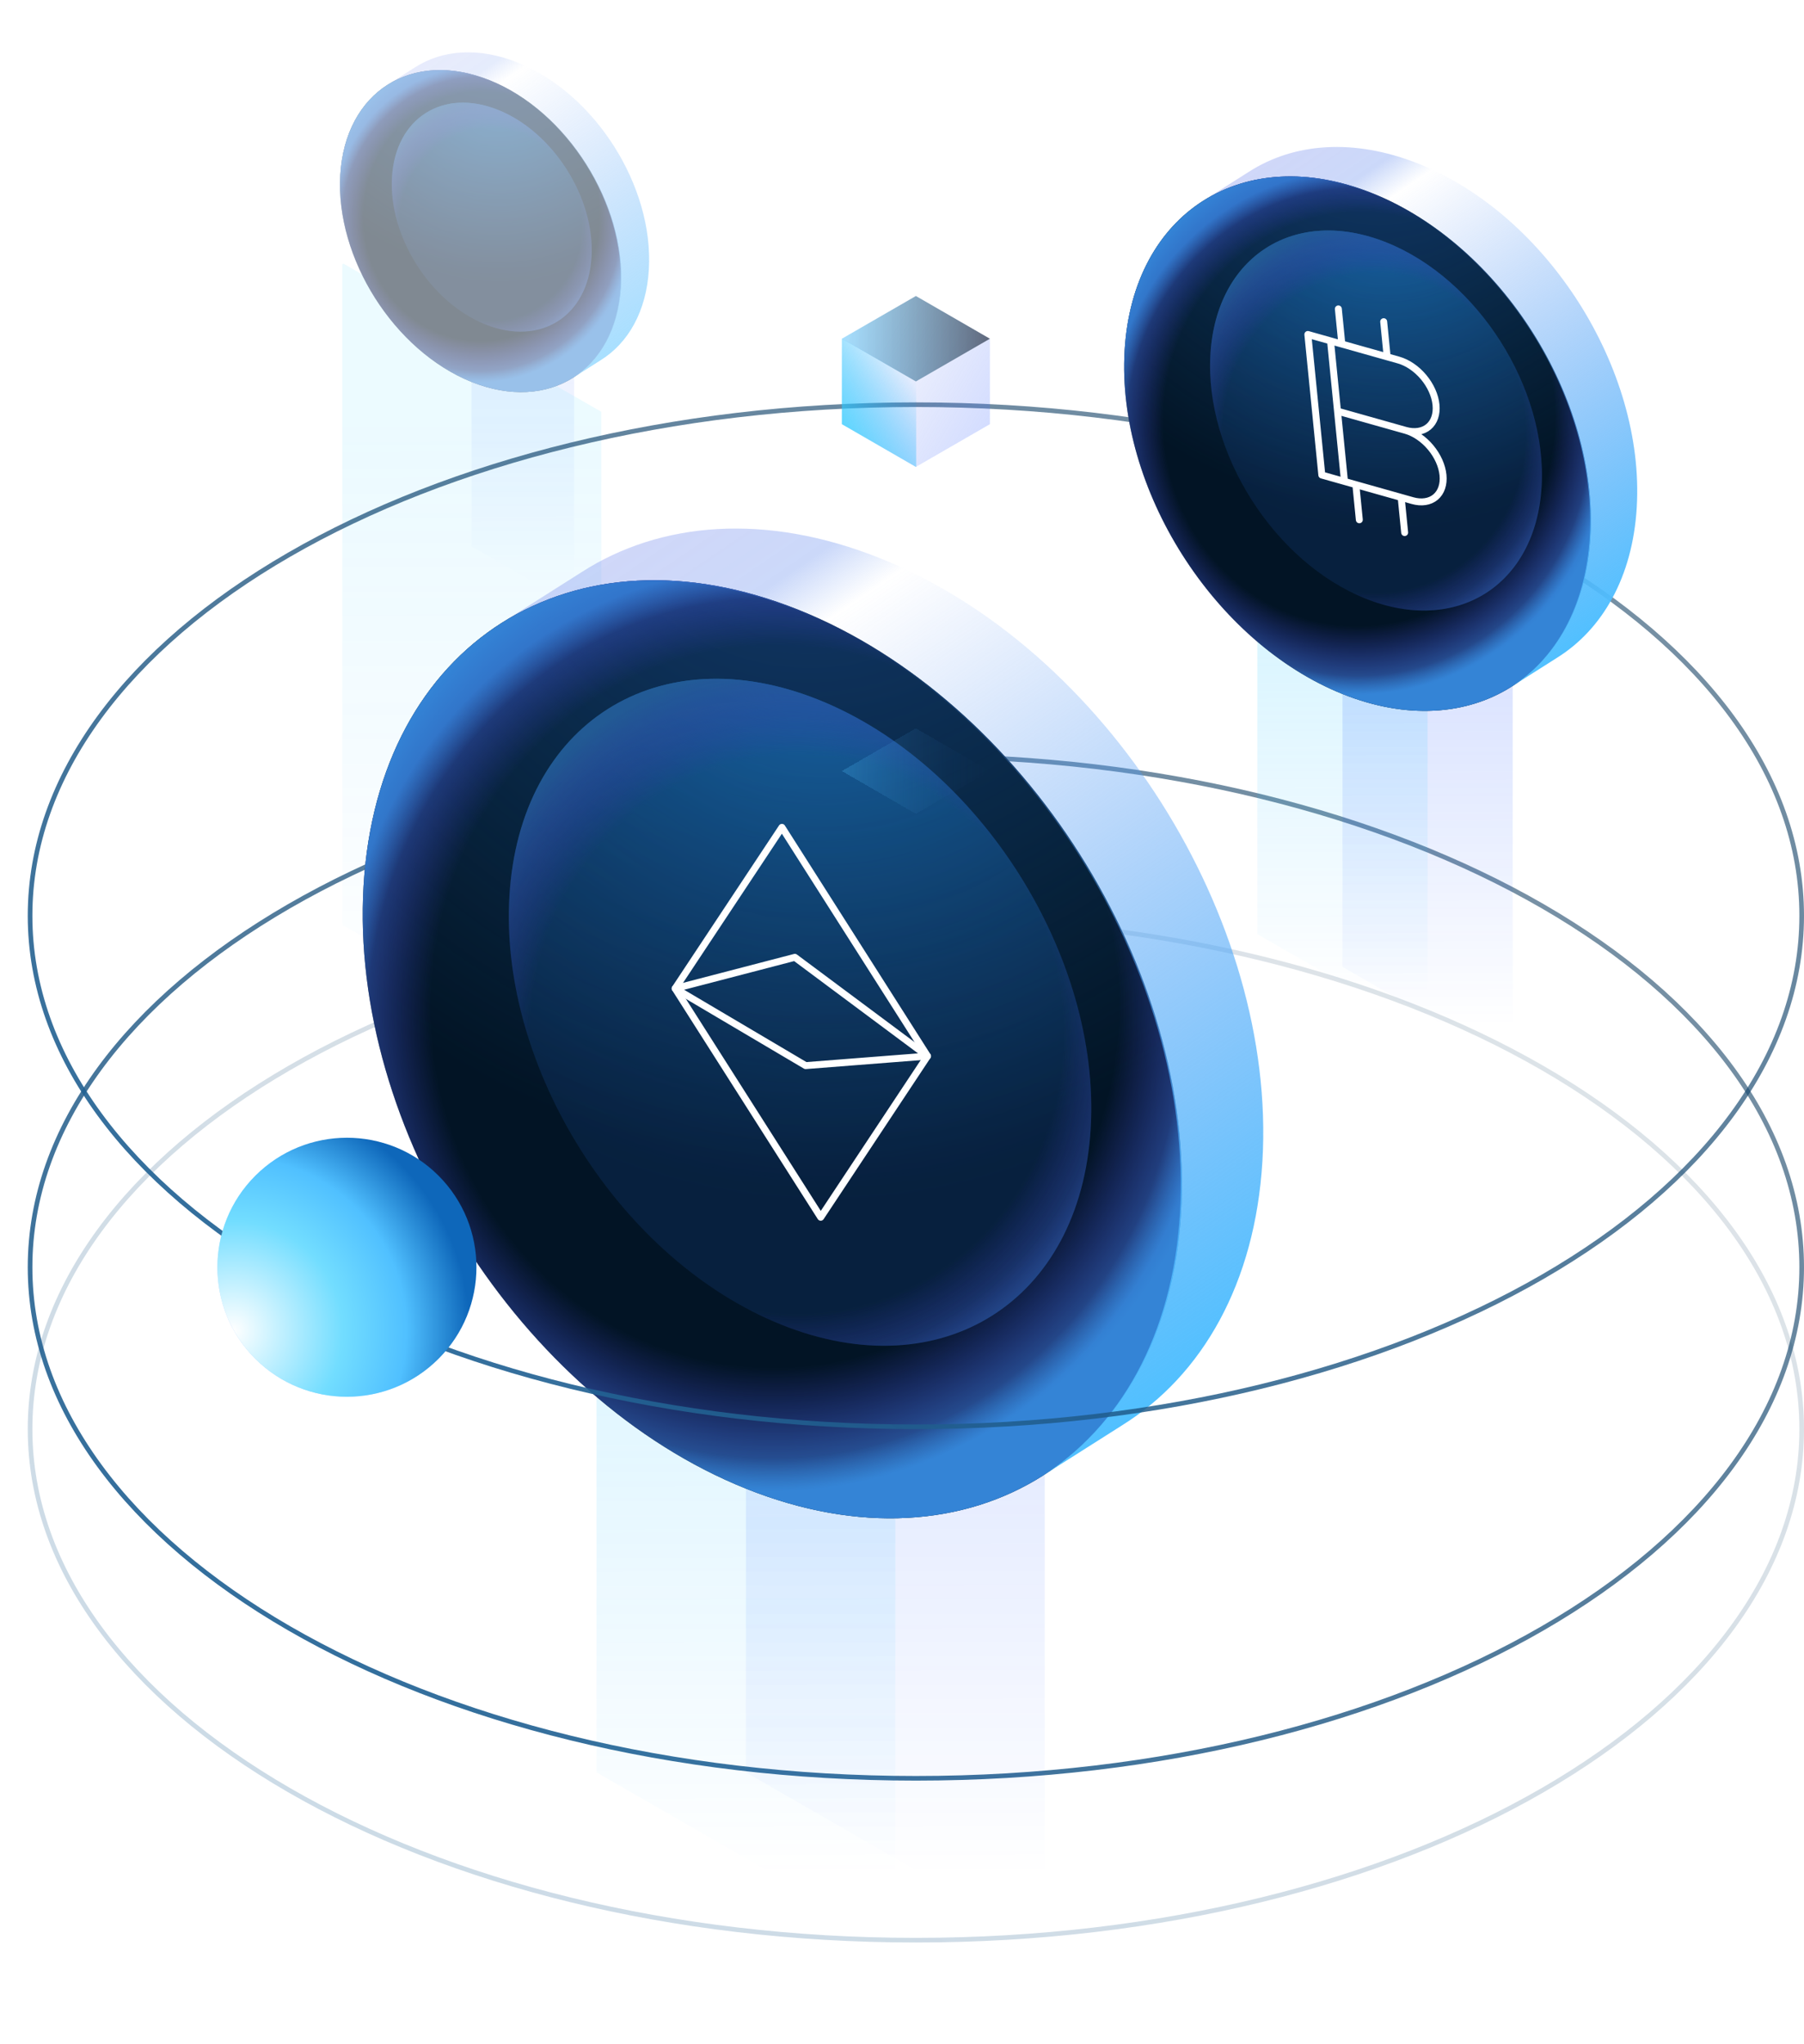 <svg width="390" height="442" viewBox="0 0 390 442" fill="none" xmlns="http://www.w3.org/2000/svg">
<g opacity="0.5">
<g filter="url(#filter0_f_235_1226)">
<path opacity="0.25" d="M124.118 130.792L124.025 130.845L101.941 118.133V61.465L102.033 61.412L124.118 74.124V130.792Z" fill="url(#paint0_linear_235_1226)"/>
<path opacity="0.25" d="M130 231.866L129.767 232L74 199.961V57.134L74.233 57L130 89.039V231.866Z" fill="url(#paint1_linear_235_1226)"/>
</g>
<path d="M134.236 62.112C133.162 80.127 118.711 89.293 101.957 82.585C85.204 75.878 72.492 55.837 73.565 37.822C74.638 19.808 89.09 10.642 105.844 17.349C122.597 24.057 135.309 44.098 134.236 62.112Z" fill="#021425"/>
<path d="M134.236 62.112C133.162 80.127 118.711 89.293 101.957 82.585C85.204 75.878 72.492 55.837 73.565 37.822C74.638 19.808 89.09 10.642 105.844 17.349C122.597 24.057 135.309 44.098 134.236 62.112Z" fill="url(#paint2_radial_235_1226)"/>
<path d="M134.236 62.112C133.162 80.127 118.711 89.293 101.957 82.585C85.204 75.878 72.492 55.837 73.565 37.822C74.638 19.808 89.09 10.642 105.844 17.349C122.597 24.057 135.309 44.098 134.236 62.112Z" fill="url(#paint3_radial_235_1226)"/>
<path d="M134.236 62.112C133.162 80.127 118.711 89.293 101.957 82.585C85.204 75.878 72.492 55.837 73.565 37.822C74.638 19.808 89.09 10.642 105.844 17.349C122.597 24.057 135.309 44.098 134.236 62.112Z" fill="url(#paint4_radial_235_1226)" fill-opacity="0.5"/>
<g opacity="0.75">
<path d="M127.88 55.59C127.117 68.399 116.841 74.917 104.929 70.147C93.016 65.378 83.978 51.128 84.741 38.319C85.504 25.51 95.78 18.992 107.692 23.762C119.605 28.531 128.643 42.781 127.88 55.59Z" fill="url(#paint5_radial_235_1226)"/>
<path d="M127.88 55.59C127.117 68.399 116.841 74.917 104.929 70.147C93.016 65.378 83.978 51.128 84.741 38.319C85.504 25.51 95.78 18.992 107.692 23.762C119.605 28.531 128.643 42.781 127.88 55.59Z" fill="url(#paint6_radial_235_1226)"/>
</g>
<path d="M134.153 62.156C133.613 71.233 129.676 78.063 123.76 81.749L123.761 81.751L129.883 77.867L129.882 77.865C135.798 74.18 139.735 67.349 140.275 58.272C141.347 40.257 128.634 20.217 111.88 13.511C103.438 10.132 95.581 10.783 89.725 14.565L89.725 14.564L83.603 18.448L83.603 18.449C89.459 14.666 97.316 14.016 105.758 17.395C122.512 24.101 135.225 44.141 134.153 62.156Z" fill="url(#paint7_linear_235_1226)"/>
</g>
<path opacity="0.25" d="M389.5 309C389.5 339.398 368.184 367.013 333.514 387.056C298.858 407.092 250.947 419.5 198 419.5C145.053 419.5 97.142 407.092 62.486 387.056C27.816 367.013 6.5 339.398 6.5 309C6.5 278.602 27.816 250.987 62.486 230.944C97.142 210.908 145.053 198.5 198 198.5C250.947 198.5 298.858 210.908 333.514 230.944C368.184 250.987 389.5 278.602 389.5 309Z" stroke="url(#paint8_linear_235_1226)"/>
<path d="M389.5 274C389.5 304.398 368.184 332.013 333.514 352.056C298.858 372.092 250.947 384.5 198 384.5C145.053 384.5 97.142 372.092 62.486 352.056C27.816 332.013 6.5 304.398 6.5 274C6.5 243.602 27.816 215.987 62.486 195.944C97.142 175.908 145.053 163.5 198 163.5C250.947 163.5 298.858 175.908 333.514 195.944C368.184 215.987 389.5 243.602 389.5 274Z" stroke="url(#paint9_linear_235_1226)"/>
<g filter="url(#filter1_f_235_1226)">
<path opacity="0.25" d="M225.854 420.093L225.584 420.248L161.256 383.22V218.155L161.526 218L225.854 255.028V420.093Z" fill="url(#paint10_linear_235_1226)"/>
<path opacity="0.25" d="M193.555 420.093L193.286 420.248L128.958 383.22V218.155L129.227 218L193.555 255.028V420.093Z" fill="url(#paint11_linear_235_1226)"/>
</g>
<path d="M255.324 262.248C252.197 314.721 210.102 341.421 161.302 321.883C112.501 302.345 75.474 243.968 78.601 191.494C81.727 139.021 123.822 112.321 172.623 131.859C221.423 151.397 258.45 209.774 255.324 262.248Z" fill="#021425"/>
<path d="M255.324 262.248C252.197 314.721 210.102 341.421 161.302 321.883C112.501 302.345 75.474 243.968 78.601 191.494C81.727 139.021 123.822 112.321 172.623 131.859C221.423 151.397 258.45 209.774 255.324 262.248Z" fill="url(#paint12_radial_235_1226)"/>
<path d="M255.324 262.248C252.197 314.721 210.102 341.421 161.302 321.883C112.501 302.345 75.474 243.968 78.601 191.494C81.727 139.021 123.822 112.321 172.623 131.859C221.423 151.397 258.45 209.774 255.324 262.248Z" fill="url(#paint13_radial_235_1226)"/>
<path d="M255.324 262.248C252.197 314.721 210.102 341.421 161.302 321.883C112.501 302.345 75.474 243.968 78.601 191.494C81.727 139.021 123.822 112.321 172.623 131.859C221.423 151.397 258.45 209.774 255.324 262.248Z" fill="url(#paint14_radial_235_1226)" fill-opacity="0.5"/>
<g opacity="0.75">
<path d="M235.791 244.025C233.568 281.336 203.637 300.321 168.937 286.428C134.238 272.536 107.911 231.028 110.133 193.717C112.356 156.406 142.288 137.421 176.987 151.313C211.686 165.206 238.014 206.714 235.791 244.025Z" fill="url(#paint15_radial_235_1226)"/>
<path d="M235.791 244.025C233.568 281.336 203.637 300.321 168.937 286.428C134.238 272.536 107.911 231.028 110.133 193.717C112.356 156.406 142.288 137.421 176.987 151.313C211.686 165.206 238.014 206.714 235.791 244.025Z" fill="url(#paint16_radial_235_1226)"/>
</g>
<path d="M145.958 213.73L169.043 178.887L200.513 228.348L177.428 263.191L145.958 213.73Z" stroke="white" stroke-width="1.5" stroke-linecap="round" stroke-linejoin="round"/>
<path d="M145.958 213.73L171.838 206.988L200.513 228.348L174.167 230.406L145.958 213.73Z" stroke="white" stroke-width="1.5" stroke-linecap="round" stroke-linejoin="round"/>
<path d="M255.083 262.374C253.51 288.813 242.043 308.71 224.809 319.447L224.812 319.451L242.645 308.138L242.642 308.134C259.876 297.398 271.343 277.501 272.916 251.061C276.038 198.587 239.007 140.213 190.205 120.679C165.616 110.837 142.729 112.733 125.673 123.749L125.672 123.747L107.839 135.06L107.84 135.062C124.896 124.045 147.783 122.149 172.372 131.992C221.175 151.526 258.206 209.9 255.083 262.374Z" fill="url(#paint17_linear_235_1226)"/>
<path d="M389.5 198C389.5 228.398 368.184 256.013 333.514 276.056C298.858 296.092 250.947 308.5 198 308.5C145.053 308.5 97.142 296.092 62.486 276.056C27.816 256.013 6.5 228.398 6.5 198C6.5 167.602 27.816 139.987 62.486 119.944C97.142 99.908 145.053 87.5 198 87.5C250.947 87.5 298.858 99.908 333.514 119.944C368.184 139.987 389.5 167.602 389.5 198Z" stroke="url(#paint18_linear_235_1226)"/>
<path d="M198 64L214 73.239V91.716L198 100.954L182 91.716V73.239L198 64Z" fill="url(#paint19_linear_235_1226)"/>
<g opacity="0.5" filter="url(#filter2_d_235_1226)">
<path d="M198 100.954L214 91.716L198 82.477L182 91.716L198 100.954Z" fill="url(#paint20_linear_235_1226)" shape-rendering="crispEdges"/>
</g>
<path d="M198 82.477L214 73.239L198 64L182 73.239L198 82.477Z" fill="url(#paint21_linear_235_1226)"/>
<path d="M198.067 100.915L198 100.954L182 91.716V73.277L182.067 73.239L198.067 82.477V100.915Z" fill="url(#paint22_linear_235_1226)"/>
<g filter="url(#filter3_f_235_1226)">
<path opacity="0.25" d="M327.028 230.066L326.875 230.155L290.223 209.058V115.01L290.376 114.922L327.028 136.019V230.066Z" fill="url(#paint23_linear_235_1226)"/>
<path opacity="0.25" d="M308.625 222.989L308.472 223.077L271.82 201.98V107.932L271.974 107.844L308.625 128.941V222.989Z" fill="url(#paint24_linear_235_1226)"/>
</g>
<path d="M343.82 116.083C342.038 145.981 318.054 161.193 290.249 150.061C262.445 138.929 241.348 105.668 243.129 75.771C244.911 45.873 268.895 30.661 296.7 41.793C324.504 52.925 345.601 86.186 343.82 116.083Z" fill="#021425"/>
<path d="M343.82 116.083C342.038 145.981 318.054 161.193 290.249 150.061C262.445 138.929 241.348 105.668 243.129 75.771C244.911 45.873 268.895 30.661 296.7 41.793C324.504 52.925 345.601 86.186 343.82 116.083Z" fill="url(#paint25_radial_235_1226)"/>
<path d="M343.82 116.083C342.038 145.981 318.054 161.193 290.249 150.061C262.445 138.929 241.348 105.668 243.129 75.771C244.911 45.873 268.895 30.661 296.7 41.793C324.504 52.925 345.601 86.186 343.82 116.083Z" fill="url(#paint26_radial_235_1226)"/>
<path d="M343.82 116.083C342.038 145.981 318.054 161.193 290.249 150.061C262.445 138.929 241.348 105.668 243.129 75.771C244.911 45.873 268.895 30.661 296.7 41.793C324.504 52.925 345.601 86.186 343.82 116.083Z" fill="url(#paint27_radial_235_1226)" fill-opacity="0.5"/>
<g opacity="0.75">
<path d="M333.272 105.259C332.006 126.517 314.952 137.334 295.182 129.419C275.411 121.504 260.411 97.854 261.677 76.595C262.944 55.337 279.998 44.52 299.768 52.436C319.539 60.351 334.539 84.001 333.272 105.259Z" fill="url(#paint28_radial_235_1226)"/>
<path d="M333.272 105.259C332.006 126.517 314.952 137.334 295.182 129.419C275.411 121.504 260.411 97.854 261.677 76.595C262.944 55.337 279.998 44.52 299.768 52.436C319.539 60.351 334.539 84.001 333.272 105.259Z" fill="url(#paint29_radial_235_1226)"/>
</g>
<path d="M302.912 107.551L303.667 115.15M282.739 72.318L302.338 77.845C304.288 78.395 306.237 79.723 307.757 81.537C309.277 83.351 310.244 85.502 310.444 87.517C310.644 89.533 310.062 91.247 308.826 92.284C307.589 93.32 305.799 93.593 303.85 93.044C305.799 93.593 307.748 94.921 309.269 96.735C310.789 98.549 311.755 100.7 311.956 102.716C312.156 104.731 311.574 106.445 310.337 107.482C309.101 108.518 307.311 108.792 305.362 108.242L285.762 102.714L282.739 72.318ZM287.639 73.7L290.662 104.096L287.639 73.7ZM289.15 88.898L303.85 93.044L289.15 88.898ZM289.333 66.791L290.089 74.391L289.333 66.791ZM299.133 69.555L299.888 77.154L299.133 69.555ZM293.112 104.787L293.868 112.386L293.112 104.787Z" stroke="white" stroke-width="1.5" stroke-linecap="round" stroke-linejoin="round"/>
<path d="M343.683 116.155C342.786 131.22 336.253 142.556 326.434 148.673L326.435 148.676L336.596 142.23L336.594 142.228C346.413 136.111 352.947 124.774 353.843 109.71C355.622 79.812 334.523 46.553 306.718 35.423C292.707 29.815 279.667 30.895 269.95 37.172L269.949 37.171L259.789 43.617L259.789 43.618C269.507 37.341 282.547 36.261 296.557 41.869C324.363 52.999 345.462 86.258 343.683 116.155Z" fill="url(#paint30_linear_235_1226)"/>
<g filter="url(#filter4_dd_235_1226)">
<path d="M110.799 307.799C99.864 318.734 82.136 318.734 71.201 307.799C60.266 296.864 60.266 279.136 71.201 268.201C82.136 257.266 99.864 257.266 110.799 268.201C121.734 279.136 121.734 296.864 110.799 307.799Z" fill="url(#paint31_radial_235_1226)"/>
<path d="M110.799 307.799C99.864 318.734 82.136 318.734 71.201 307.799C60.266 296.864 60.266 279.136 71.201 268.201C82.136 257.266 99.864 257.266 110.799 268.201C121.734 279.136 121.734 296.864 110.799 307.799Z" fill="url(#paint32_radial_235_1226)"/>
</g>
<defs>
<filter id="filter0_f_235_1226" x="53" y="36" width="98" height="217" filterUnits="userSpaceOnUse" color-interpolation-filters="sRGB">
<feFlood flood-opacity="0" result="BackgroundImageFix"/>
<feBlend mode="normal" in="SourceGraphic" in2="BackgroundImageFix" result="shape"/>
<feGaussianBlur stdDeviation="10.5" result="effect1_foregroundBlur_235_1226"/>
</filter>
<filter id="filter1_f_235_1226" x="107.958" y="197" width="138.896" height="244.248" filterUnits="userSpaceOnUse" color-interpolation-filters="sRGB">
<feFlood flood-opacity="0" result="BackgroundImageFix"/>
<feBlend mode="normal" in="SourceGraphic" in2="BackgroundImageFix" result="shape"/>
<feGaussianBlur stdDeviation="10.5" result="effect1_foregroundBlur_235_1226"/>
</filter>
<filter id="filter2_d_235_1226" x="32" y="7.477" width="332" height="318.477" filterUnits="userSpaceOnUse" color-interpolation-filters="sRGB">
<feFlood flood-opacity="0" result="BackgroundImageFix"/>
<feColorMatrix in="SourceAlpha" type="matrix" values="0 0 0 0 0 0 0 0 0 0 0 0 0 0 0 0 0 0 127 0" result="hardAlpha"/>
<feOffset dy="75"/>
<feGaussianBlur stdDeviation="75"/>
<feComposite in2="hardAlpha" operator="out"/>
<feColorMatrix type="matrix" values="0 0 0 0 0.312 0 0 0 0 0.67 0 0 0 0 1 0 0 0 1 0"/>
<feBlend mode="normal" in2="BackgroundImageFix" result="effect1_dropShadow_235_1226"/>
<feBlend mode="normal" in="SourceGraphic" in2="effect1_dropShadow_235_1226" result="shape"/>
</filter>
<filter id="filter3_f_235_1226" x="250.82" y="86.844" width="97.208" height="164.311" filterUnits="userSpaceOnUse" color-interpolation-filters="sRGB">
<feFlood flood-opacity="0" result="BackgroundImageFix"/>
<feBlend mode="normal" in="SourceGraphic" in2="BackgroundImageFix" result="shape"/>
<feGaussianBlur stdDeviation="10.5" result="effect1_foregroundBlur_235_1226"/>
</filter>
<filter id="filter4_dd_235_1226" x="0" y="192" width="170" height="174" filterUnits="userSpaceOnUse" color-interpolation-filters="sRGB">
<feFlood flood-opacity="0" result="BackgroundImageFix"/>
<feColorMatrix in="SourceAlpha" type="matrix" values="0 0 0 0 0 0 0 0 0 0 0 0 0 0 0 0 0 0 127 0" result="hardAlpha"/>
<feOffset dx="-20" dy="7"/>
<feGaussianBlur stdDeviation="21.5"/>
<feComposite in2="hardAlpha" operator="out"/>
<feColorMatrix type="matrix" values="0 0 0 0 0 0 0 0 0 0.928 0 0 0 0 1 0 0 0 1 0"/>
<feBlend mode="normal" in2="BackgroundImageFix" result="effect1_dropShadow_235_1226"/>
<feColorMatrix in="SourceAlpha" type="matrix" values="0 0 0 0 0 0 0 0 0 0 0 0 0 0 0 0 0 0 127 0" result="hardAlpha"/>
<feOffset dx="4" dy="-21"/>
<feGaussianBlur stdDeviation="23.5"/>
<feComposite in2="hardAlpha" operator="out"/>
<feColorMatrix type="matrix" values="0 0 0 0 0.231 0 0 0 0 0.354 0 0 0 0 0.792 0 0 0 1 0"/>
<feBlend mode="normal" in2="effect1_dropShadow_235_1226" result="effect2_dropShadow_235_1226"/>
<feBlend mode="normal" in="SourceGraphic" in2="effect2_dropShadow_235_1226" result="shape"/>
</filter>
<linearGradient id="paint0_linear_235_1226" x1="124.025" y1="125.81" x2="123.902" y2="74.847" gradientUnits="userSpaceOnUse">
<stop stop-color="#0047FF" stop-opacity="0"/>
<stop offset="1" stop-color="#305DFF" stop-opacity="0.76"/>
</linearGradient>
<linearGradient id="paint1_linear_235_1226" x1="129.767" y1="219.309" x2="129.458" y2="90.86" gradientUnits="userSpaceOnUse">
<stop stop-color="#00A3FF" stop-opacity="0"/>
<stop offset="1" stop-color="#30CDFF" stop-opacity="0.76"/>
</linearGradient>
<radialGradient id="paint2_radial_235_1226" cx="0" cy="0" r="1" gradientUnits="userSpaceOnUse" gradientTransform="translate(106.738 2.337) rotate(93.409) scale(55.945 53.082)">
<stop stop-color="#133A74"/>
<stop offset="1" stop-color="#134974" stop-opacity="0"/>
</radialGradient>
<radialGradient id="paint3_radial_235_1226" cx="0" cy="0" r="1" gradientUnits="userSpaceOnUse" gradientTransform="translate(104.092 46.755) rotate(93.409) scale(35.894 34.057)">
<stop stop-color="#2A6AAC" stop-opacity="0"/>
<stop offset="0.75" stop-color="#4441CB" stop-opacity="0"/>
<stop offset="1" stop-color="#2A6AAC"/>
</radialGradient>
<radialGradient id="paint4_radial_235_1226" cx="0" cy="0" r="1" gradientUnits="userSpaceOnUse" gradientTransform="translate(103.992 48.423) rotate(93.409) scale(34.223 32.472)">
<stop stop-color="white" stop-opacity="0"/>
<stop offset="0.93" stop-color="#3E9DFF" stop-opacity="0"/>
<stop offset="1" stop-color="#3E9DFF"/>
</radialGradient>
<radialGradient id="paint5_radial_235_1226" cx="0" cy="0" r="1" gradientUnits="userSpaceOnUse" gradientTransform="translate(108.328 13.088) rotate(94.475) scale(48.231 45.763)">
<stop stop-color="#1D88D5"/>
<stop offset="1" stop-color="#133A74" stop-opacity="0.41"/>
</radialGradient>
<radialGradient id="paint6_radial_235_1226" cx="0" cy="0" r="1" gradientUnits="userSpaceOnUse" gradientTransform="translate(106.058 48.591) rotate(91.322) scale(27.728 26.309)">
<stop stop-color="#2A6AAC" stop-opacity="0"/>
<stop offset="0.75" stop-color="#4441CB" stop-opacity="0"/>
<stop offset="1" stop-color="#2A6AAC"/>
</radialGradient>
<linearGradient id="paint7_linear_235_1226" x1="133.714" y1="75.699" x2="90.427" y2="12.155" gradientUnits="userSpaceOnUse">
<stop stop-color="#50C0FF"/>
<stop offset="0.807" stop-color="#4982EE" stop-opacity="0"/>
<stop offset="0.865" stop-color="#4877EB" stop-opacity="0.282"/>
<stop offset="1" stop-color="#455FE4" stop-opacity="0.25"/>
</linearGradient>
<linearGradient id="paint8_linear_235_1226" x1="6" y1="420" x2="198.386" y2="87.223" gradientUnits="userSpaceOnUse">
<stop stop-color="#276BA0"/>
<stop offset="1" stop-color="#0D3656" stop-opacity="0.5"/>
</linearGradient>
<linearGradient id="paint9_linear_235_1226" x1="6" y1="385" x2="198.386" y2="52.223" gradientUnits="userSpaceOnUse">
<stop stop-color="#276BA0"/>
<stop offset="1" stop-color="#0D3656" stop-opacity="0.5"/>
</linearGradient>
<linearGradient id="paint10_linear_235_1226" x1="225.584" y1="405.58" x2="225.227" y2="257.132" gradientUnits="userSpaceOnUse">
<stop stop-color="#0047FF" stop-opacity="0"/>
<stop offset="1" stop-color="#305DFF" stop-opacity="0.76"/>
</linearGradient>
<linearGradient id="paint11_linear_235_1226" x1="193.286" y1="405.58" x2="192.929" y2="257.132" gradientUnits="userSpaceOnUse">
<stop stop-color="#00A3FF" stop-opacity="0"/>
<stop offset="1" stop-color="#30CDFF" stop-opacity="0.76"/>
</linearGradient>
<radialGradient id="paint12_radial_235_1226" cx="0" cy="0" r="1" gradientUnits="userSpaceOnUse" gradientTransform="translate(175.228 88.132) rotate(93.409) scale(162.96 154.62)">
<stop stop-color="#133A74"/>
<stop offset="1" stop-color="#134974" stop-opacity="0"/>
</radialGradient>
<radialGradient id="paint13_radial_235_1226" cx="0" cy="0" r="1" gradientUnits="userSpaceOnUse" gradientTransform="translate(167.52 217.514) rotate(93.409) scale(104.554 99.203)">
<stop stop-color="#2A6AAC" stop-opacity="0"/>
<stop offset="0.75" stop-color="#4441CB" stop-opacity="0"/>
<stop offset="1" stop-color="#2A6AAC"/>
</radialGradient>
<radialGradient id="paint14_radial_235_1226" cx="0" cy="0" r="1" gradientUnits="userSpaceOnUse" gradientTransform="translate(167.23 222.372) rotate(93.409) scale(99.687 94.585)">
<stop stop-color="white" stop-opacity="0"/>
<stop offset="0.93" stop-color="#3E9DFF" stop-opacity="0"/>
<stop offset="1" stop-color="#3E9DFF"/>
</radialGradient>
<radialGradient id="paint15_radial_235_1226" cx="0" cy="0" r="1" gradientUnits="userSpaceOnUse" gradientTransform="translate(178.84 120.222) rotate(94.475) scale(140.49 133.3)">
<stop stop-color="#1D88D5"/>
<stop offset="1" stop-color="#133A74" stop-opacity="0.41"/>
</radialGradient>
<radialGradient id="paint16_radial_235_1226" cx="0" cy="0" r="1" gradientUnits="userSpaceOnUse" gradientTransform="translate(172.225 223.636) rotate(91.322) scale(80.768 76.634)">
<stop stop-color="#2A6AAC" stop-opacity="0"/>
<stop offset="0.75" stop-color="#4441CB" stop-opacity="0"/>
<stop offset="1" stop-color="#2A6AAC"/>
</radialGradient>
<linearGradient id="paint17_linear_235_1226" x1="253.804" y1="301.824" x2="127.715" y2="116.728" gradientUnits="userSpaceOnUse">
<stop stop-color="#50C0FF"/>
<stop offset="0.807" stop-color="#4982EE" stop-opacity="0"/>
<stop offset="0.865" stop-color="#4877EB" stop-opacity="0.282"/>
<stop offset="1" stop-color="#455FE4" stop-opacity="0.25"/>
</linearGradient>
<linearGradient id="paint18_linear_235_1226" x1="6" y1="309" x2="198.386" y2="-23.777" gradientUnits="userSpaceOnUse">
<stop stop-color="#276BA0"/>
<stop offset="1" stop-color="#0D3656" stop-opacity="0.5"/>
</linearGradient>
<linearGradient id="paint19_linear_235_1226" x1="214" y1="91.716" x2="182.067" y2="73.239" gradientUnits="userSpaceOnUse">
<stop stop-color="#5076FF" stop-opacity="0.25"/>
<stop offset="1" stop-color="#455FE4" stop-opacity="0"/>
</linearGradient>
<linearGradient id="paint20_linear_235_1226" x1="182" y1="91.716" x2="214" y2="91.716" gradientUnits="userSpaceOnUse">
<stop stop-color="#50C0FF" stop-opacity="0.5"/>
<stop offset="1" stop-color="#133A74" stop-opacity="0"/>
</linearGradient>
<linearGradient id="paint21_linear_235_1226" x1="182" y1="73.239" x2="214" y2="73.239" gradientUnits="userSpaceOnUse">
<stop stop-color="#50C0FF" stop-opacity="0.5"/>
<stop offset="1" stop-color="#000B1B" stop-opacity="0.57"/>
</linearGradient>
<linearGradient id="paint22_linear_235_1226" x1="182" y1="91.448" x2="198" y2="82.477" gradientUnits="userSpaceOnUse">
<stop stop-color="#30CDFF" stop-opacity="0.76"/>
<stop offset="1" stop-color="#00A3FF" stop-opacity="0"/>
</linearGradient>
<linearGradient id="paint23_linear_235_1226" x1="326.875" y1="221.798" x2="326.671" y2="137.217" gradientUnits="userSpaceOnUse">
<stop stop-color="#0047FF" stop-opacity="0"/>
<stop offset="1" stop-color="#305DFF" stop-opacity="0.76"/>
</linearGradient>
<linearGradient id="paint24_linear_235_1226" x1="308.472" y1="214.72" x2="308.268" y2="130.14" gradientUnits="userSpaceOnUse">
<stop stop-color="#00A3FF" stop-opacity="0"/>
<stop offset="1" stop-color="#30CDFF" stop-opacity="0.76"/>
</linearGradient>
<radialGradient id="paint25_radial_235_1226" cx="0" cy="0" r="1" gradientUnits="userSpaceOnUse" gradientTransform="translate(298.184 16.879) rotate(93.409) scale(92.849 88.097)">
<stop stop-color="#133A74"/>
<stop offset="1" stop-color="#134974" stop-opacity="0"/>
</radialGradient>
<radialGradient id="paint26_radial_235_1226" cx="0" cy="0" r="1" gradientUnits="userSpaceOnUse" gradientTransform="translate(293.792 90.596) rotate(93.409) scale(59.571 56.522)">
<stop stop-color="#2A6AAC" stop-opacity="0"/>
<stop offset="0.75" stop-color="#4441CB" stop-opacity="0"/>
<stop offset="1" stop-color="#2A6AAC"/>
</radialGradient>
<radialGradient id="paint27_radial_235_1226" cx="0" cy="0" r="1" gradientUnits="userSpaceOnUse" gradientTransform="translate(293.627 93.364) rotate(93.409) scale(56.798 53.891)">
<stop stop-color="white" stop-opacity="0"/>
<stop offset="0.93" stop-color="#3E9DFF" stop-opacity="0"/>
<stop offset="1" stop-color="#3E9DFF"/>
</radialGradient>
<radialGradient id="paint28_radial_235_1226" cx="0" cy="0" r="1" gradientUnits="userSpaceOnUse" gradientTransform="translate(300.824 34.721) rotate(94.475) scale(80.046 75.949)">
<stop stop-color="#1D88D5"/>
<stop offset="1" stop-color="#133A74" stop-opacity="0.41"/>
</radialGradient>
<radialGradient id="paint29_radial_235_1226" cx="0" cy="0" r="1" gradientUnits="userSpaceOnUse" gradientTransform="translate(297.055 93.642) rotate(91.322) scale(46.019 43.663)">
<stop stop-color="#2A6AAC" stop-opacity="0"/>
<stop offset="0.75" stop-color="#4441CB" stop-opacity="0"/>
<stop offset="1" stop-color="#2A6AAC"/>
</radialGradient>
<linearGradient id="paint30_linear_235_1226" x1="342.954" y1="138.633" x2="271.113" y2="33.172" gradientUnits="userSpaceOnUse">
<stop stop-color="#50C0FF"/>
<stop offset="0.807" stop-color="#4982EE" stop-opacity="0"/>
<stop offset="0.865" stop-color="#4877EB" stop-opacity="0.282"/>
<stop offset="1" stop-color="#455FE4" stop-opacity="0.25"/>
</linearGradient>
<radialGradient id="paint31_radial_235_1226" cx="0" cy="0" r="1" gradientUnits="userSpaceOnUse" gradientTransform="translate(104.091 274.909) rotate(135) scale(46.514)">
<stop stop-color="white" stop-opacity="0"/>
<stop offset="0.668" stop-color="#3E9DFF" stop-opacity="0"/>
<stop offset="1" stop-color="#3E9DFF" stop-opacity="0.43"/>
</radialGradient>
<radialGradient id="paint32_radial_235_1226" cx="0" cy="0" r="1" gradientUnits="userSpaceOnUse" gradientTransform="translate(66.277 301.702) rotate(-29.993) scale(51.245)">
<stop stop-color="white"/>
<stop offset="0.464" stop-color="#72DDFF"/>
<stop offset="0.734" stop-color="#50C0FF"/>
<stop offset="1" stop-color="#0E67BA"/>
</radialGradient>
</defs>
</svg>

